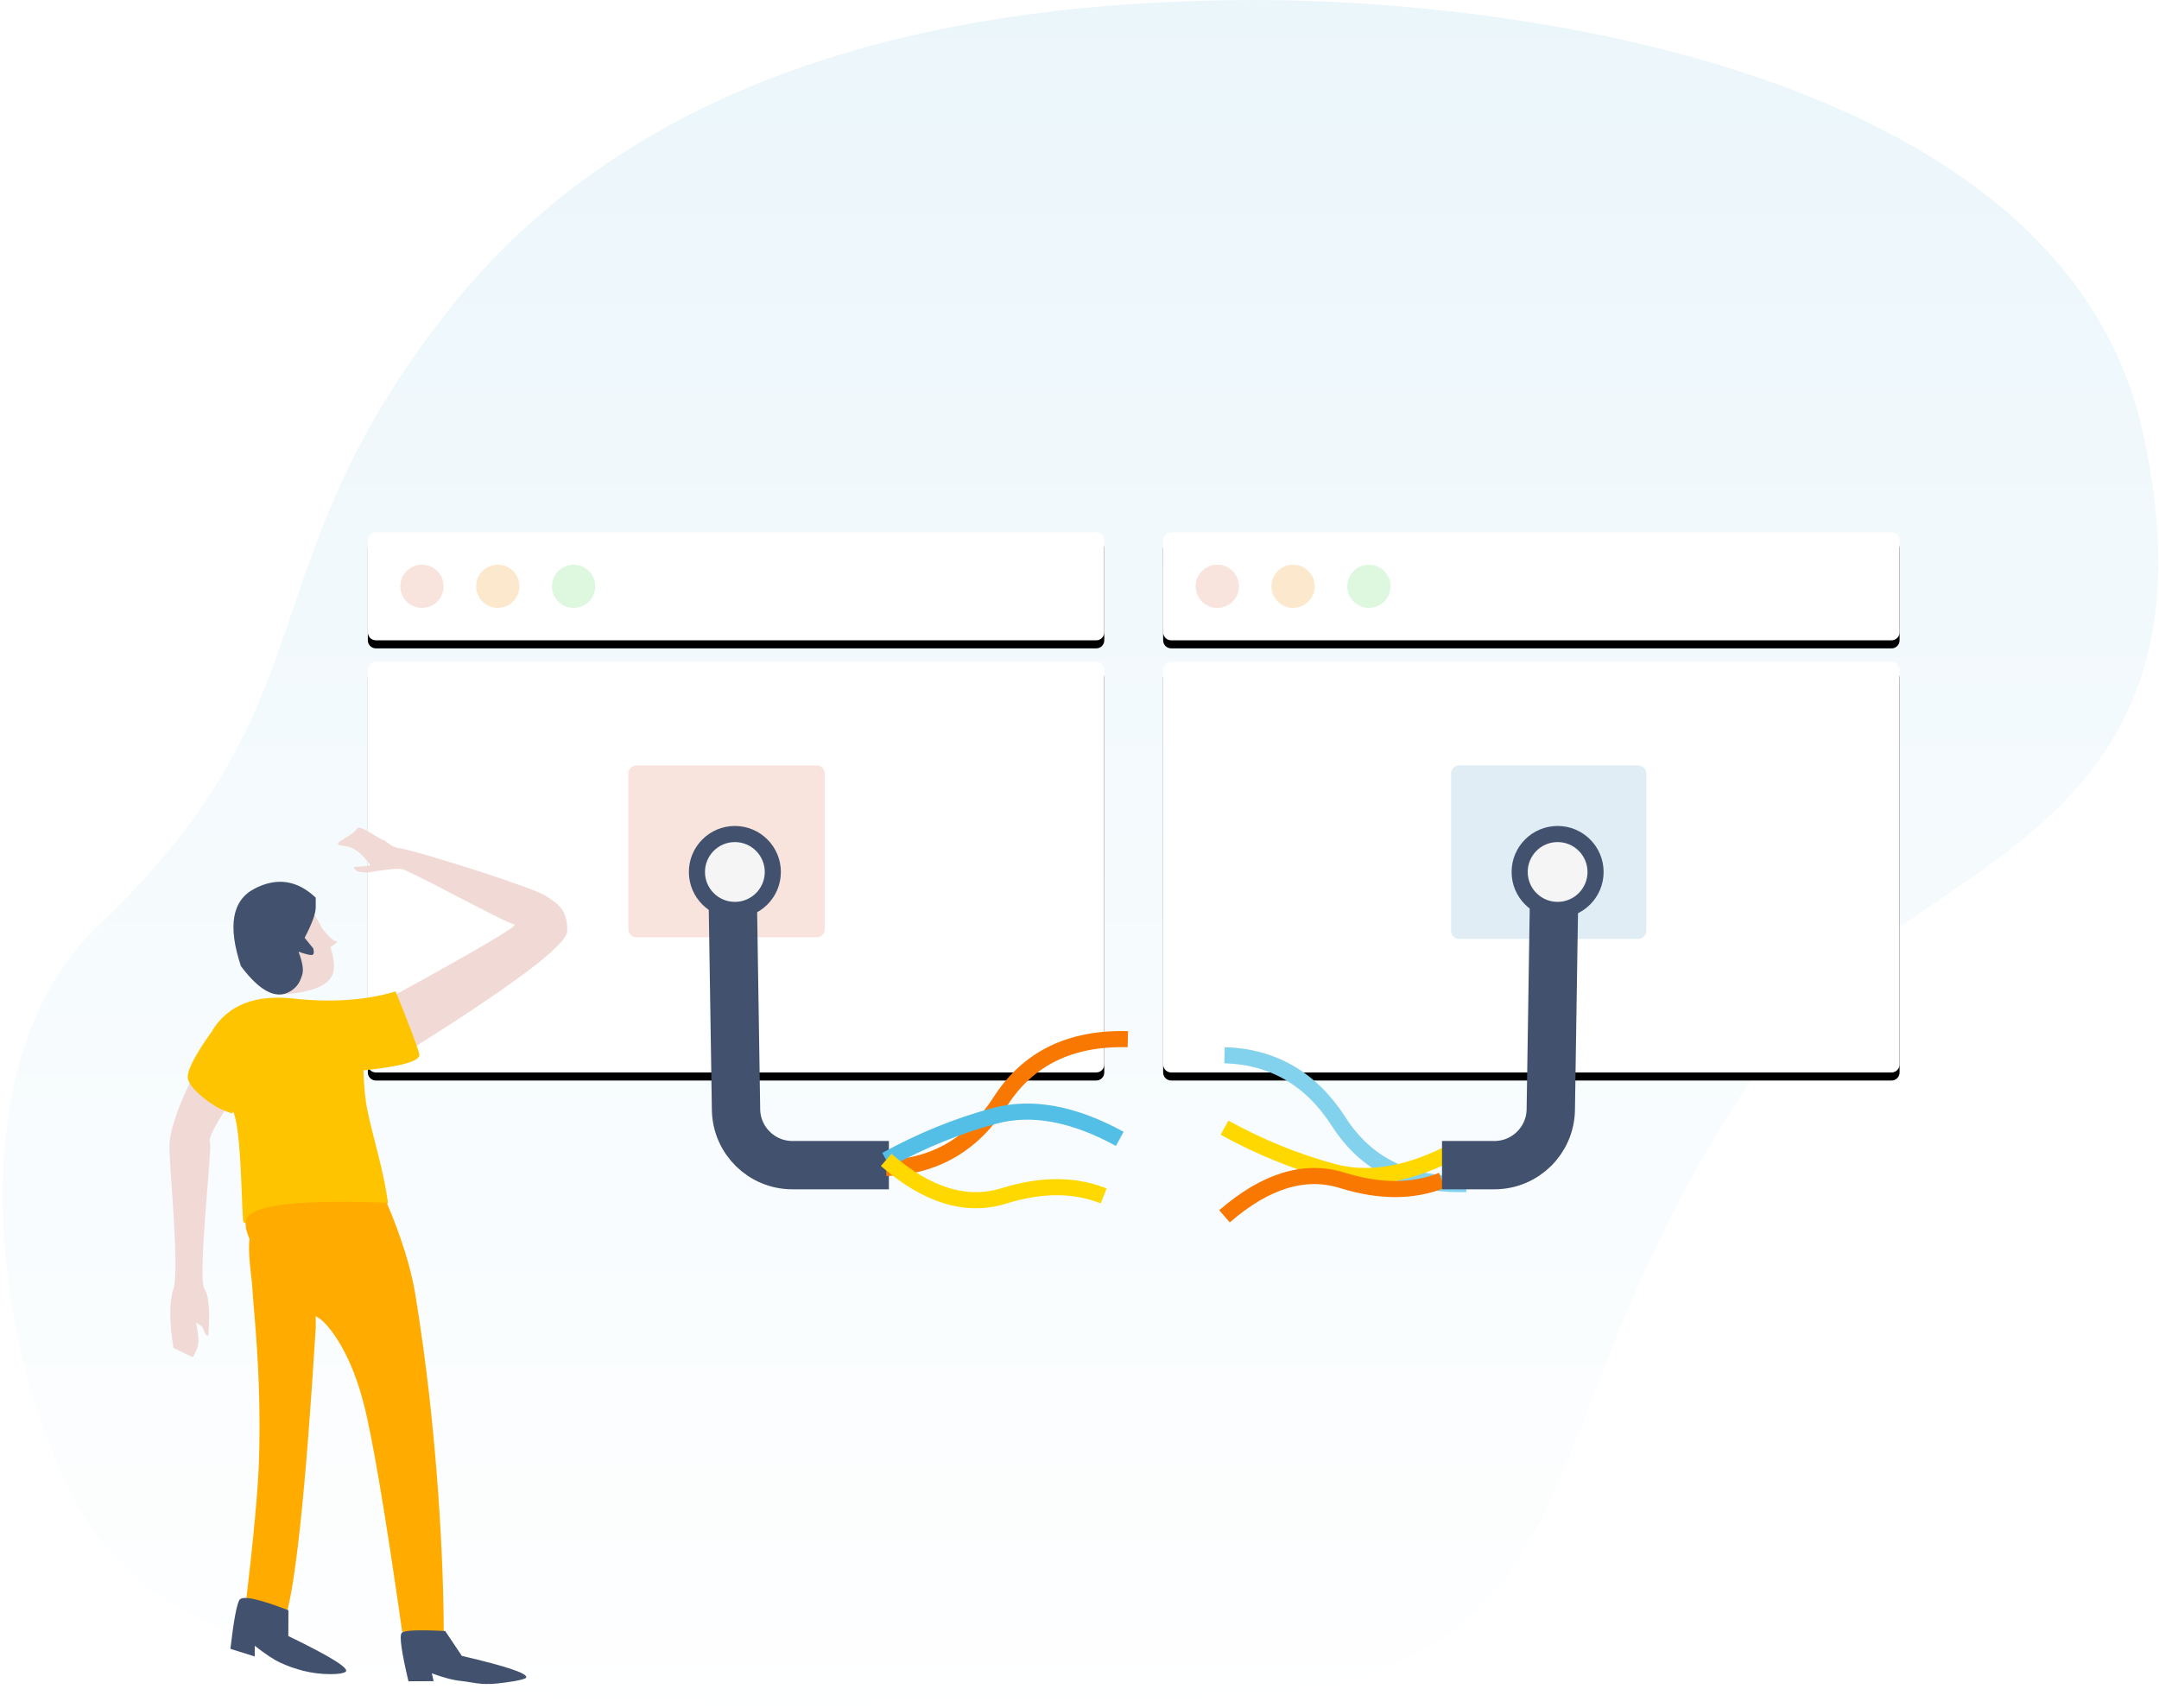 <?xml version="1.0" encoding="UTF-8"?>
<svg width="268px" height="212px" viewBox="0 0 268 212" version="1.1" xmlns="http://www.w3.org/2000/svg" xmlns:xlink="http://www.w3.org/1999/xlink">
    <!-- Generator: Sketch 54.1 (76490) - https://sketchapp.com -->
    <title>illustration_unknowreason</title>
    <desc>Created with Sketch.</desc>
    <defs>
        <linearGradient x1="50%" y1="0%" x2="50%" y2="100%" id="linearGradient-1">
            <stop stop-color="#EBF6FB" offset="0%"></stop>
            <stop stop-color="#FFFFFF" offset="100%"></stop>
        </linearGradient>
        <path d="M1,16.095 L90.416,16.095 C90.969,16.095 91.416,16.542 91.416,17.095 L91.416,66.061 C91.416,66.614 90.969,67.061 90.416,67.061 L1,67.061 C0.448,67.061 6.76353751e-17,66.614 0,66.061 L0,17.095 C-6.76353751e-17,16.542 0.448,16.095 1,16.095 Z" id="path-2"></path>
        <filter x="-3.8%" y="-4.9%" width="107.7%" height="113.7%" filterUnits="objectBoundingBox" id="filter-3">
            <feOffset dx="0" dy="1" in="SourceAlpha" result="shadowOffsetOuter1"></feOffset>
            <feGaussianBlur stdDeviation="1" in="shadowOffsetOuter1" result="shadowBlurOuter1"></feGaussianBlur>
            <feColorMatrix values="0 0 0 0 0   0 0 0 0 0   0 0 0 0 0  0 0 0 0.058 0" type="matrix" in="shadowBlurOuter1"></feColorMatrix>
        </filter>
        <path d="M1,1.24344979e-14 L90.416,1.22124533e-14 C90.969,1.21110002e-14 91.416,0.448 91.416,1 L91.416,12.412 C91.416,12.965 90.969,13.412 90.416,13.412 L1,13.412 C0.448,13.412 6.76353751e-17,12.965 0,12.412 L-2.22044605e-16,1 C-2.8967998e-16,0.448 0.448,1.25359509e-14 1,1.24344979e-14 Z" id="path-4"></path>
        <filter x="-3.8%" y="-18.6%" width="107.7%" height="152.2%" filterUnits="objectBoundingBox" id="filter-5">
            <feOffset dx="0" dy="1" in="SourceAlpha" result="shadowOffsetOuter1"></feOffset>
            <feGaussianBlur stdDeviation="1" in="shadowOffsetOuter1" result="shadowBlurOuter1"></feGaussianBlur>
            <feColorMatrix values="0 0 0 0 0   0 0 0 0 0   0 0 0 0 0  0 0 0 0.058 0" type="matrix" in="shadowBlurOuter1"></feColorMatrix>
        </filter>
        <path d="M1,16.095 L90.416,16.095 C90.969,16.095 91.416,16.542 91.416,17.095 L91.416,66.061 C91.416,66.614 90.969,67.061 90.416,67.061 L1,67.061 C0.448,67.061 6.76353751e-17,66.614 0,66.061 L0,17.095 C-6.76353751e-17,16.542 0.448,16.095 1,16.095 Z" id="path-6"></path>
        <filter x="-3.8%" y="-4.9%" width="107.7%" height="113.7%" filterUnits="objectBoundingBox" id="filter-7">
            <feOffset dx="0" dy="1" in="SourceAlpha" result="shadowOffsetOuter1"></feOffset>
            <feGaussianBlur stdDeviation="1" in="shadowOffsetOuter1" result="shadowBlurOuter1"></feGaussianBlur>
            <feColorMatrix values="0 0 0 0 0   0 0 0 0 0   0 0 0 0 0  0 0 0 0.058 0" type="matrix" in="shadowBlurOuter1"></feColorMatrix>
        </filter>
        <path d="M1,1.24344979e-14 L90.416,1.22124533e-14 C90.969,1.21110002e-14 91.416,0.448 91.416,1 L91.416,12.412 C91.416,12.965 90.969,13.412 90.416,13.412 L1,13.412 C0.448,13.412 6.76353751e-17,12.965 0,12.412 L0,1 C-6.76353751e-17,0.448 0.448,1.25359509e-14 1,1.24344979e-14 Z" id="path-8"></path>
        <filter x="-3.8%" y="-18.6%" width="107.7%" height="152.2%" filterUnits="objectBoundingBox" id="filter-9">
            <feOffset dx="0" dy="1" in="SourceAlpha" result="shadowOffsetOuter1"></feOffset>
            <feGaussianBlur stdDeviation="1" in="shadowOffsetOuter1" result="shadowBlurOuter1"></feGaussianBlur>
            <feColorMatrix values="0 0 0 0 0   0 0 0 0 0   0 0 0 0 0  0 0 0 0.058 0" type="matrix" in="shadowBlurOuter1"></feColorMatrix>
        </filter>
    </defs>
    <g id="R1.6---Empty-Bookmark---Ouyang" stroke="none" stroke-width="1" fill="none" fill-rule="evenodd">
        <g id="R1.6---Empty-Bookmark" transform="translate(-855, -2378)">
            <g id="Get-Started-Copy-6" transform="translate(672, 2331)">
                <g id="illustration_unknowreason" transform="translate(183, 47)">
                    <rect id="Rectangle" x="0" y="0" width="268" height="212"></rect>
                    <g id="Group-14">
                        <g id="Group-15">
                            <g id="Group-2" fill="url(#linearGradient-1)" fill-rule="nonzero">
                                <g id="Group-7">
                                    <path d="M146.543,210.507 C204.522,210.507 184.604,175.77 223.093,126.288 C238.067,107.037 276.884,103.438 266.029,53.803 C256.188,8.803 188.237,0 155.942,0 C116.365,0 78.523,9.246 55.327,38.938 C30.148,71.166 41.679,87 12.105,115 C-6.693,132.798 -0.144,173.351 12.105,190.8 C31.14,217.914 111.266,210.507 146.543,210.507 Z" id="Oval"></path>
                                </g>
                            </g>
                            <g id="Right-Shelf/Empty-Image/Pinned" transform="translate(21, 66)">
                                <g id="Group-20" transform="translate(123.383, 0.081)">
                                    <g id="Rectangle" fill-rule="nonzero">
                                        <use fill="black" fill-opacity="1" filter="url(#filter-3)" xlink:href="#path-2"></use>
                                        <use fill="#FFFFFF" xlink:href="#path-2"></use>
                                    </g>
                                    <g id="Rectangle-Copy" fill-rule="nonzero">
                                        <use fill="black" fill-opacity="1" filter="url(#filter-5)" xlink:href="#path-4"></use>
                                        <use fill="#FFFFFF" xlink:href="#path-4"></use>
                                    </g>
                                    <ellipse id="Oval" fill="#F8E3DD" cx="6.722" cy="6.706" rx="2.689" ry="2.682"></ellipse>
                                    <ellipse id="Oval-Copy" fill="#FCE9CD" cx="16.132" cy="6.706" rx="2.689" ry="2.682"></ellipse>
                                    <ellipse id="Oval-Copy-2" fill="#DDF8DF" cx="25.543" cy="6.706" rx="2.689" ry="2.682"></ellipse>
                                </g>
                                <g id="Group-20-Copy" transform="translate(24.66, 0.081)">
                                    <g id="Rectangle" fill-rule="nonzero">
                                        <use fill="black" fill-opacity="1" filter="url(#filter-7)" xlink:href="#path-6"></use>
                                        <use fill="#FFFFFF" xlink:href="#path-6"></use>
                                    </g>
                                    <g id="Rectangle-Copy" fill-rule="nonzero">
                                        <use fill="black" fill-opacity="1" filter="url(#filter-9)" xlink:href="#path-8"></use>
                                        <use fill="#FFFFFF" xlink:href="#path-8"></use>
                                    </g>
                                    <ellipse id="Oval" fill="#F8E3DD" cx="6.722" cy="6.706" rx="2.689" ry="2.682"></ellipse>
                                    <ellipse id="Oval-Copy" fill="#FCE9CD" cx="16.132" cy="6.706" rx="2.689" ry="2.682"></ellipse>
                                    <ellipse id="Oval-Copy-2" fill="#DDF8DF" cx="25.543" cy="6.706" rx="2.689" ry="2.682"></ellipse>
                                </g>
                                <path d="M160.128,29.027 L182.351,29.027 C182.904,29.027 183.351,29.475 183.351,30.027 L183.351,49.566 C183.351,50.119 182.904,50.566 182.351,50.566 L160.128,50.566 C159.575,50.566 159.128,50.119 159.128,49.566 L159.128,30.027 C159.128,29.475 159.575,29.027 160.128,29.027 Z" id="Rectangle-Copy-4" fill="#E0EDF5"></path>
                                <path d="M58,29.027 L80.378,29.027 C80.93,29.027 81.378,29.475 81.378,30.027 L81.378,49.365 C81.378,49.917 80.93,50.365 80.378,50.365 L58,50.365 C57.448,50.365 57,49.917 57,49.365 L57,30.027 C57,29.475 57.448,29.027 58,29.027 Z" id="Rectangle-Copy-8" fill="#F8E3DD"></path>
                                <g id="Group-2-Copy" transform="translate(118.939, 93.434) rotate(-1) translate(-118.939, -93.434) translate(90.005, 55.067)"></g>
                                <path d="M131,81 C137.044,80.818 141.775,78.058 145.194,72.722 C148.613,67.386 153.882,64.815 161,65.01" id="Path-2-Copy-3" stroke="#82D1ED" stroke-width="2" transform="translate(146, 73) scale(1, -1) translate(-146, -73) "></path>
                                <path d="M69.915,42.649 L70.365,71.757 C70.424,75.58 73.541,78.649 77.364,78.649 L89.34,78.649" id="Path-29" stroke="#42526E" stroke-width="6" stroke-linejoin="round"></path>
                                <path d="M131,80 C135.356,77.604 139.837,75.781 144.443,74.532 C149.049,73.283 154.235,74.234 160,77.385" id="Path-2-Copy-4" stroke="#FFD800" stroke-width="2" transform="translate(145.5, 77) scale(1, -1) translate(-145.5, -77) "></path>
                                <path d="M70.221,46.964 C72.822,46.964 74.931,44.855 74.931,42.252 C74.931,39.65 72.822,37.541 70.221,37.541 C67.619,37.541 65.511,39.65 65.511,42.252 C65.511,44.855 67.619,46.964 70.221,46.964 Z" id="Oval" stroke="#42526E" stroke-width="2" fill="#F5F5F5"></path>
                                <path d="M131,80 C136.098,84.422 140.967,85.911 145.607,84.467 C150.246,83.022 154.377,83.022 158,84.467" id="Path-2-Copy-5" stroke="#F97802" stroke-width="2" transform="translate(144.5, 82.5) scale(1, -1) translate(-144.5, -82.5) "></path>
                                <path d="M158,42.649 L158.45,71.757 C158.509,75.58 161.626,78.649 165.449,78.649 L171.952,78.649" id="Path-29-Copy" stroke="#42526E" stroke-width="6" stroke-linejoin="round" transform="translate(164.976, 60.649) scale(-1, 1) translate(-164.976, -60.649) "></path>
                                <path d="M172.348,46.964 C174.95,46.964 177.059,44.855 177.059,42.252 C177.059,39.65 174.95,37.541 172.348,37.541 C169.747,37.541 167.638,39.65 167.638,42.252 C167.638,44.855 169.747,46.964 172.348,46.964 Z" id="Oval-Copy-4" stroke="#42526E" stroke-width="2" fill="#F5F5F5"></path>
                                <path d="" id="Path-40" stroke="#979797"></path>
                                <g id="Group-2-Copy" transform="translate(25.5, 91) scale(-1, 1) translate(-25.5, -91) translate(0, 36)" fill-rule="nonzero">
                                    <path d="M33.366,10.874 C31.155,14.449 30.241,17.05 30.623,18.677 C31.006,20.304 33.188,21.234 37.17,21.468 L43.022,13.709 L33.366,10.874 Z" id="Path-14" fill="#F1DAD5"></path>
                                    <path d="M32.808,9.441 C35.108,7.258 37.645,6.887 40.418,8.33 C43.191,9.772 43.749,12.977 42.091,17.945 C39.592,21.288 37.439,22.251 35.631,20.837 C34.894,20.259 34.705,19.668 34.493,19.042 C34.287,18.436 34.438,17.473 34.945,16.152 C34.152,16.427 33.615,16.564 33.335,16.564 C33.055,16.564 32.979,16.294 33.109,15.753 L34.188,14.422 C33.268,12.674 32.808,11.409 32.808,10.629 C32.808,9.849 32.808,9.453 32.808,9.441 Z" id="Path-15" fill="#42526E"></path>
                                    <path d="M32.43,12.766 C31.31,14.164 30.591,14.863 30.273,14.863 C29.954,14.863 30.314,15.173 31.351,15.793 L32.43,12.766 Z" id="Path-16" fill="#F1DAD5"></path>
                                    <path d="M24.002,9.152 C16.418,19.726 12.626,24.681 12.626,24.019 C12.626,23.026 7.494,10.18 7.494,9.265 C7.494,8.656 7.819,7.26 8.468,5.078 C8.514,4.505 8.514,4.124 8.468,3.935 C8.392,3.619 8.093,3.379 8.042,3.379 C7.966,3.379 7.917,3.748 7.698,4.783 C7.659,4.966 7.591,5.163 7.494,5.372 C6.657,4.602 6.088,3.875 5.786,3.191 C5.279,2.043 5.768,1.082 5.279,1.082 C5.024,1.082 3.861,2.968 3.202,3.191 C2.543,3.414 4.231,6.114 4.231,6.725 C4.231,6.885 4.971,7.664 4.971,8.646 C4.971,10.732 7.779,25.751 8.626,27.448 C9.521,29.241 10.016,30.326 12.61,30.645 C14.34,30.857 20.287,24.67 30.453,12.084 L24.002,9.152 Z" id="Path-20" fill="#F1DAD5" transform="translate(16.751, 15.866) rotate(83) translate(-16.751, -15.866) "></path>
                                    <path d="M48.075,31.683 C50.002,35.574 50.965,38.469 50.965,40.367 C50.965,43.214 49.683,55.657 50.472,58.017 C50.998,59.59 50.998,62.033 50.472,65.346 L48.075,66.491 C47.657,65.839 47.425,65.247 47.38,64.712 C47.335,64.178 47.426,63.343 47.654,62.207 C47.449,62.302 47.221,62.455 46.969,62.667 C46.776,62.829 46.714,63.278 46.488,63.648 C46.441,63.724 46.321,63.788 46.126,63.838 C45.947,60.841 46.068,58.982 46.488,58.262 C46.528,58.194 46.652,57.973 46.684,57.882 C47.441,55.773 45.608,40.342 45.942,39.762 C46.174,39.359 45.327,37.701 43.4,34.788 L48.075,31.683 Z" id="Path-19" fill="#F1DAD5"></path>
                                    <path d="M22.888,21.08 C26.592,22.19 30.825,22.485 35.585,21.964 C40.346,21.443 43.707,22.777 45.67,25.968 C44.89,31.288 44.07,34.537 43.209,35.714 C41.918,37.48 42.038,49.747 41.76,49.747 C41.481,49.747 32.608,54.661 23.842,47.321 C24.369,43.305 25.645,39.435 26.42,35.714 C26.648,34.621 26.805,33.011 26.891,30.884 C22.074,30.386 19.763,29.713 19.959,28.866 C20.154,28.019 21.13,25.424 22.888,21.08 Z" id="Path-17" fill="#FFC400"></path>
                                    <path d="M45.678,26.008 C47.69,28.825 48.696,30.722 48.696,31.698 C48.696,32.503 47.638,33.856 45.175,35.385 C44.826,35.602 44.188,35.881 43.262,36.223 L42.643,35.733 L45.678,26.008 Z" id="Path-18" fill="#FFC400"></path>
                                    <path d="M32.808,62.844 C34.051,83.051 35.328,95.112 36.639,99.028 C38.777,99.028 40.4,98.452 41.509,97.298 C40.5,88.727 39.945,82.675 39.845,79.142 C39.542,68.411 40.515,60.945 40.687,57.705 C40.748,56.561 41.556,51.883 40.687,50.829 C39.851,49.816 37.225,49.584 32.808,50.133 L32.808,62.844 Z" id="Path-22" fill="#FFAB00"></path>
                                    <path d="M23.986,47.319 C22.168,51.621 20.99,55.399 20.454,58.654 C17.58,76.078 16.921,93.029 16.921,100.555 C19.276,101.546 20.995,101.546 22.077,100.555 C24.166,85.897 25.769,76.421 26.886,72.127 C28.765,64.909 31.761,62.02 32.348,61.687 C33.084,61.269 35.488,59.387 37.532,57.028 C40.119,54.041 42.266,50.389 41.252,49.071 C40.043,47.499 34.288,46.915 23.986,47.319 Z" id="Path-21" fill="#FFAB00"></path>
                                    <path d="M36.199,97.91 C39.929,96.465 41.961,96.044 42.297,96.646 C42.632,97.248 43,99.264 43.4,102.695 L40.378,103.646 L40.378,102.312 C39.093,103.329 38.041,104.027 37.222,104.407 C35.478,105.216 33.35,105.839 31.011,105.839 C30.044,105.839 29.414,105.746 29.12,105.56 C28.509,105.174 30.872,103.69 36.211,101.109 L36.199,97.91 Z" id="Path-23" fill="#42526E"></path>
                                    <path d="M15.989,100.095 C19.141,99.193 20.91,98.863 21.295,99.106 C21.679,99.348 21.86,101.362 21.837,105.148 L18.791,105.838 L18.786,104.837 C17.513,105.685 16.38,106.276 15.386,106.61 C14.199,107.01 13.303,107.613 11.238,107.885 C10.145,108.028 7.724,108.245 7.502,107.993 C7.128,107.567 9.517,106.092 14.671,103.568 L15.989,100.095 Z" id="Path-23-Copy" fill="#42526E" transform="translate(14.651, 103.569) rotate(13) translate(-14.651, -103.569) "></path>
                                </g>
                                <path d="M89,79 C95.044,78.818 99.775,76.058 103.194,70.722 C106.613,65.386 111.882,62.815 119,63.01" id="Path-2" stroke="#F97802" stroke-width="2"></path>
                                <path d="M89,78 C93.356,75.604 97.837,73.781 102.443,72.532 C107.049,71.283 112.235,72.234 118,75.385" id="Path-2-Copy" stroke="#54BFE6" stroke-width="2"></path>
                                <path d="M89,78 C94.098,82.422 98.967,83.911 103.607,82.467 C108.246,81.022 112.377,81.022 116,82.467" id="Path-2-Copy-2" stroke="#FFD800" stroke-width="2"></path>
                            </g>
                        </g>
                    </g>
                </g>
            </g>
        </g>
    </g>
</svg>
